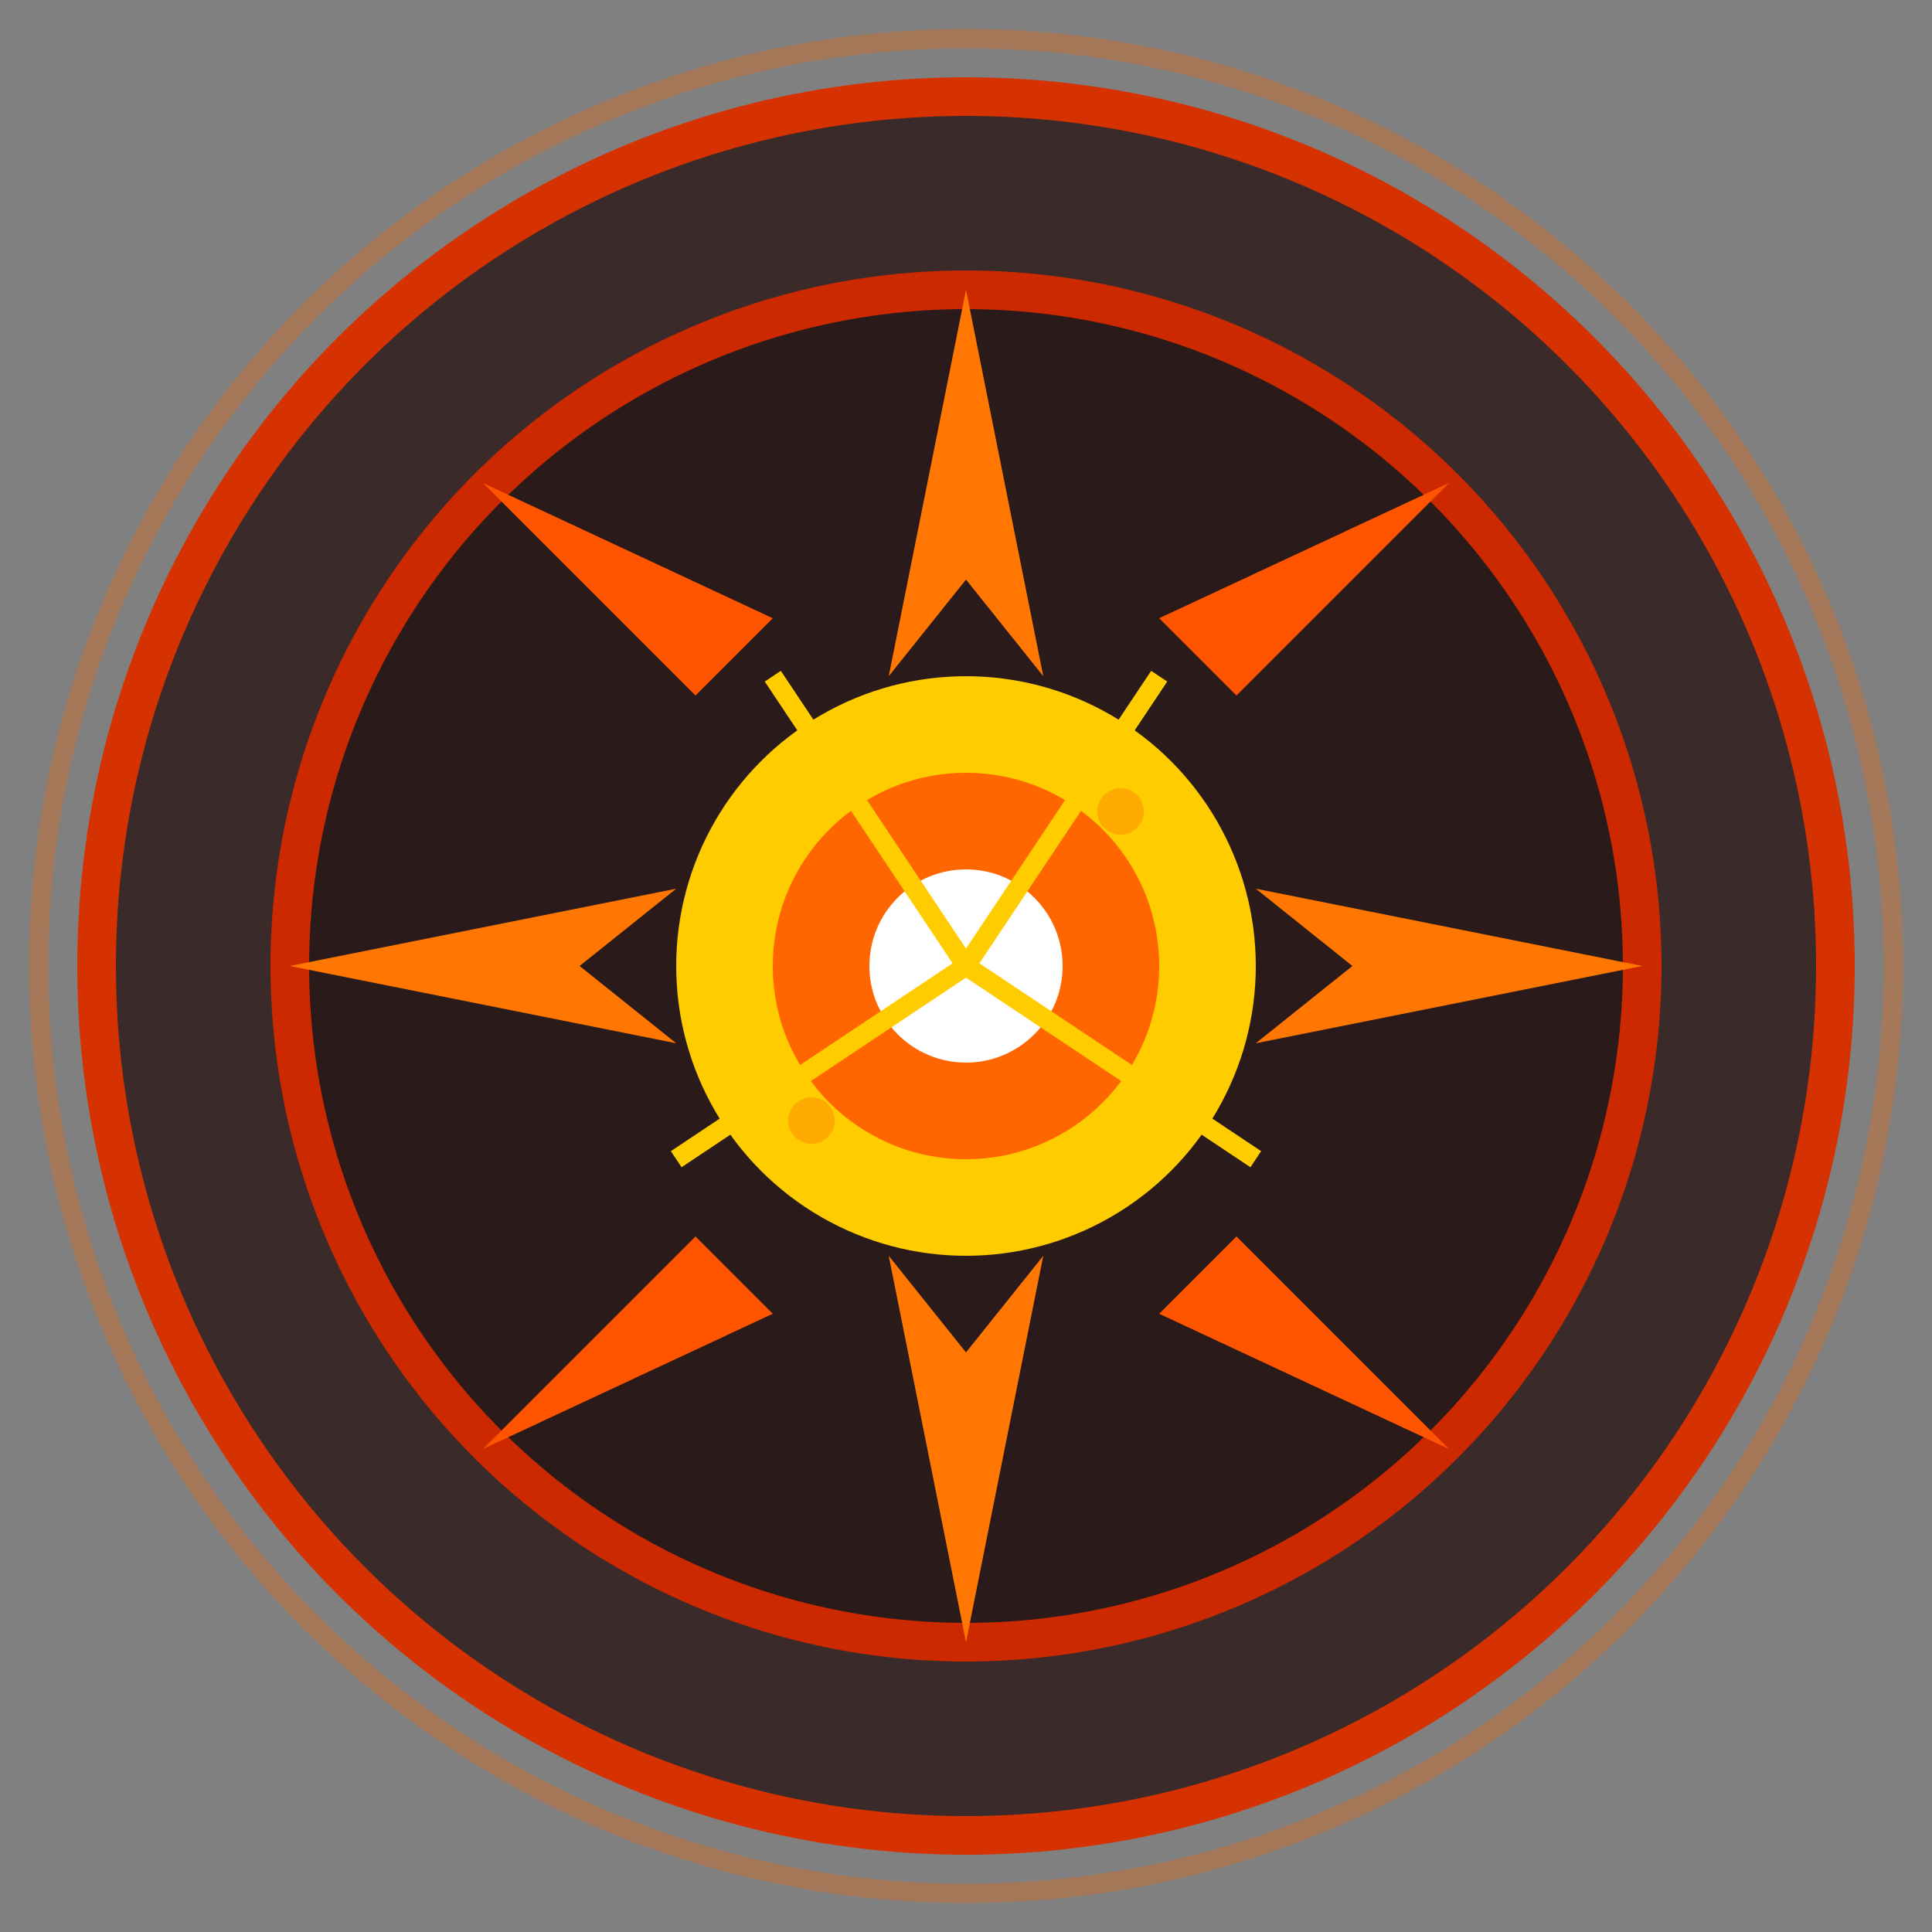 <?xml version="1.0" encoding="UTF-8"?>
<svg width="100" height="100" viewBox="0 0 100 100" xmlns="http://www.w3.org/2000/svg">
  <rect x="0" y="0" width="100" height="100" fill="#808080" stroke="none"/>
  <!-- Base Circle -->
  <circle class="badge-base" cx="50" cy="50" r="45" fill="#3a2a2a" stroke-width="2" stroke="#d63100">
    <animate attributeName="stroke" values="#d63100;#ff4500;#d63100" dur="3s" repeatCount="indefinite" />
  </circle>
  
  <!-- Inner Circle -->
  <circle class="badge-inner" cx="50" cy="50" r="35" fill="#2a1a1a" stroke-width="2" stroke="#cc2900">
    <animate attributeName="opacity" values="0.8;1;0.8" dur="3s" repeatCount="indefinite" />
  </circle>
  
  <!-- Explosion Design -->
  <g class="badge-icon">
    <!-- Outer Burst -->
    <g>
      <path d="M50,15 L54,35 L50,30 L46,35 Z" fill="#ff7700">
        <animate attributeName="fill" values="#ff7700;#ffaa00;#ff7700" dur="2s" repeatCount="indefinite" />
      </path>
      <path d="M50,85 L54,65 L50,70 L46,65 Z" fill="#ff7700">
        <animate attributeName="fill" values="#ff7700;#ffaa00;#ff7700" dur="2.2s" repeatCount="indefinite" begin="0.2s" />
      </path>
      <path d="M15,50 L35,54 L30,50 L35,46 Z" fill="#ff7700">
        <animate attributeName="fill" values="#ff7700;#ffaa00;#ff7700" dur="2.4s" repeatCount="indefinite" begin="0.4s" />
      </path>
      <path d="M85,50 L65,54 L70,50 L65,46 Z" fill="#ff7700">
        <animate attributeName="fill" values="#ff7700;#ffaa00;#ff7700" dur="2.6s" repeatCount="indefinite" begin="0.6s" />
      </path>
      
      <!-- Diagonal Bursts -->
      <path d="M25,25 L40,40 L36,36 L40,32 Z" fill="#ff5500">
        <animate attributeName="fill" values="#ff5500;#ff8800;#ff5500" dur="2.8s" repeatCount="indefinite" begin="0.8s" />
      </path>
      <path d="M75,25 L60,40 L64,36 L60,32 Z" fill="#ff5500">
        <animate attributeName="fill" values="#ff5500;#ff8800;#ff5500" dur="3s" repeatCount="indefinite" begin="1s" />
      </path>
      <path d="M25,75 L40,60 L36,64 L40,68 Z" fill="#ff5500">
        <animate attributeName="fill" values="#ff5500;#ff8800;#ff5500" dur="3.2s" repeatCount="indefinite" begin="1.2s" />
      </path>
      <path d="M75,75 L60,60 L64,64 L60,68 Z" fill="#ff5500">
        <animate attributeName="fill" values="#ff5500;#ff8800;#ff5500" dur="3.4s" repeatCount="indefinite" begin="1.4s" />
      </path>
    </g>
    
    <!-- Inner Explosion Core -->
    <circle cx="50" cy="50" r="15" fill="#ffcc00">
      <animate attributeName="r" values="15;16;15" dur="2s" repeatCount="indefinite" />
      <animate attributeName="fill" values="#ffcc00;#ffee22;#ffcc00" dur="1.5s" repeatCount="indefinite" />
    </circle>
    
    <!-- Inner Burst Details -->
    <circle cx="50" cy="50" r="10" fill="#ff6600">
      <animate attributeName="r" values="10;11;10" dur="3s" repeatCount="indefinite" />
      <animate attributeName="fill" values="#ff6600;#ff8800;#ff6600" dur="2s" repeatCount="indefinite" />
    </circle>
    
    <!-- Central Core -->
    <circle cx="50" cy="50" r="5" fill="#ffffff">
      <animate attributeName="r" values="5;6;5" dur="1s" repeatCount="indefinite" />
      <animate attributeName="fill" values="#ffffff;#ffffaa;#ffffff" dur="1.5s" repeatCount="indefinite" />
    </circle>
  </g>
  
  <!-- Particle Effects -->
  <g class="particles">
    <!-- Small Particle Group 1 -->
    <g>
      <circle cx="58" cy="42" r="1.2" fill="#ffaa00">
        <animate attributeName="cx" values="58;62;58" dur="3s" repeatCount="indefinite" />
        <animate attributeName="cy" values="42;38;42" dur="3s" repeatCount="indefinite" />
        <animate attributeName="opacity" values="1;0.6;1" dur="2s" repeatCount="indefinite" />
      </circle>
      <circle cx="42" cy="58" r="1.2" fill="#ffaa00">
        <animate attributeName="cx" values="42;38;42" dur="3.2s" repeatCount="indefinite" />
        <animate attributeName="cy" values="58;62;58" dur="3.2s" repeatCount="indefinite" />
        <animate attributeName="opacity" values="1;0.5;1" dur="2.2s" repeatCount="indefinite" />
      </circle>
    </g>
    
    <!-- Small Particle Group 2 -->
    <g>
      <circle cx="42" cy="42" r="1.2" fill="#ffcc00">
        <animate attributeName="cx" values="42;38;42" dur="2.8s" repeatCount="indefinite" />
        <animate attributeName="cy" values="42;38;42" dur="2.8s" repeatCount="indefinite" />
        <animate attributeName="opacity" values="1;0.6;1" dur="1.8s" repeatCount="indefinite" />
      </circle>
      <circle cx="58" cy="58" r="1.2" fill="#ffcc00">
        <animate attributeName="cx" values="58;62;58" dur="3.4s" repeatCount="indefinite" />
        <animate attributeName="cy" values="58;62;58" dur="3.4s" repeatCount="indefinite" />
        <animate attributeName="opacity" values="1;0.5;1" dur="2.4s" repeatCount="indefinite" />
      </circle>
    </g>
    
    <!-- Spark Lines -->
    <line x1="50" y1="50" x2="60" y2="35" stroke="#ffcc00" stroke-width="1">
      <animate attributeName="x2" values="60;63;60" dur="2s" repeatCount="indefinite" />
      <animate attributeName="y2" values="35;32;35" dur="2s" repeatCount="indefinite" />
      <animate attributeName="stroke-opacity" values="0.8;0.4;0.8" dur="3s" repeatCount="indefinite" />
    </line>
    <line x1="50" y1="50" x2="35" y2="60" stroke="#ffcc00" stroke-width="1">
      <animate attributeName="x2" values="35;32;35" dur="2.5s" repeatCount="indefinite" />
      <animate attributeName="y2" values="60;63;60" dur="2.5s" repeatCount="indefinite" />
      <animate attributeName="stroke-opacity" values="0.8;0.4;0.8" dur="3.5s" repeatCount="indefinite" />
    </line>
    <line x1="50" y1="50" x2="65" y2="60" stroke="#ffcc00" stroke-width="1">
      <animate attributeName="x2" values="65;68;65" dur="1.8s" repeatCount="indefinite" />
      <animate attributeName="y2" values="60;63;60" dur="1.8s" repeatCount="indefinite" />
      <animate attributeName="stroke-opacity" values="0.8;0.4;0.8" dur="2.8s" repeatCount="indefinite" />
    </line>
    <line x1="50" y1="50" x2="40" y2="35" stroke="#ffcc00" stroke-width="1">
      <animate attributeName="x2" values="40;37;40" dur="2.2s" repeatCount="indefinite" />
      <animate attributeName="y2" values="35;32;35" dur="2.2s" repeatCount="indefinite" />
      <animate attributeName="stroke-opacity" values="0.8;0.4;0.8" dur="3.2s" repeatCount="indefinite" />
    </line>
  </g>
  
  <!-- Outer glow effect -->
  <circle class="badge-glow" cx="50" cy="50" r="48" fill="none" stroke="#ff6600" stroke-width="1" stroke-opacity="0.3">
    <animate attributeName="stroke-opacity" values="0.2;0.5;0.2" dur="3s" repeatCount="indefinite" />
    <animate attributeName="r" values="46;48;46" dur="4s" repeatCount="indefinite" />
  </circle>
</svg>